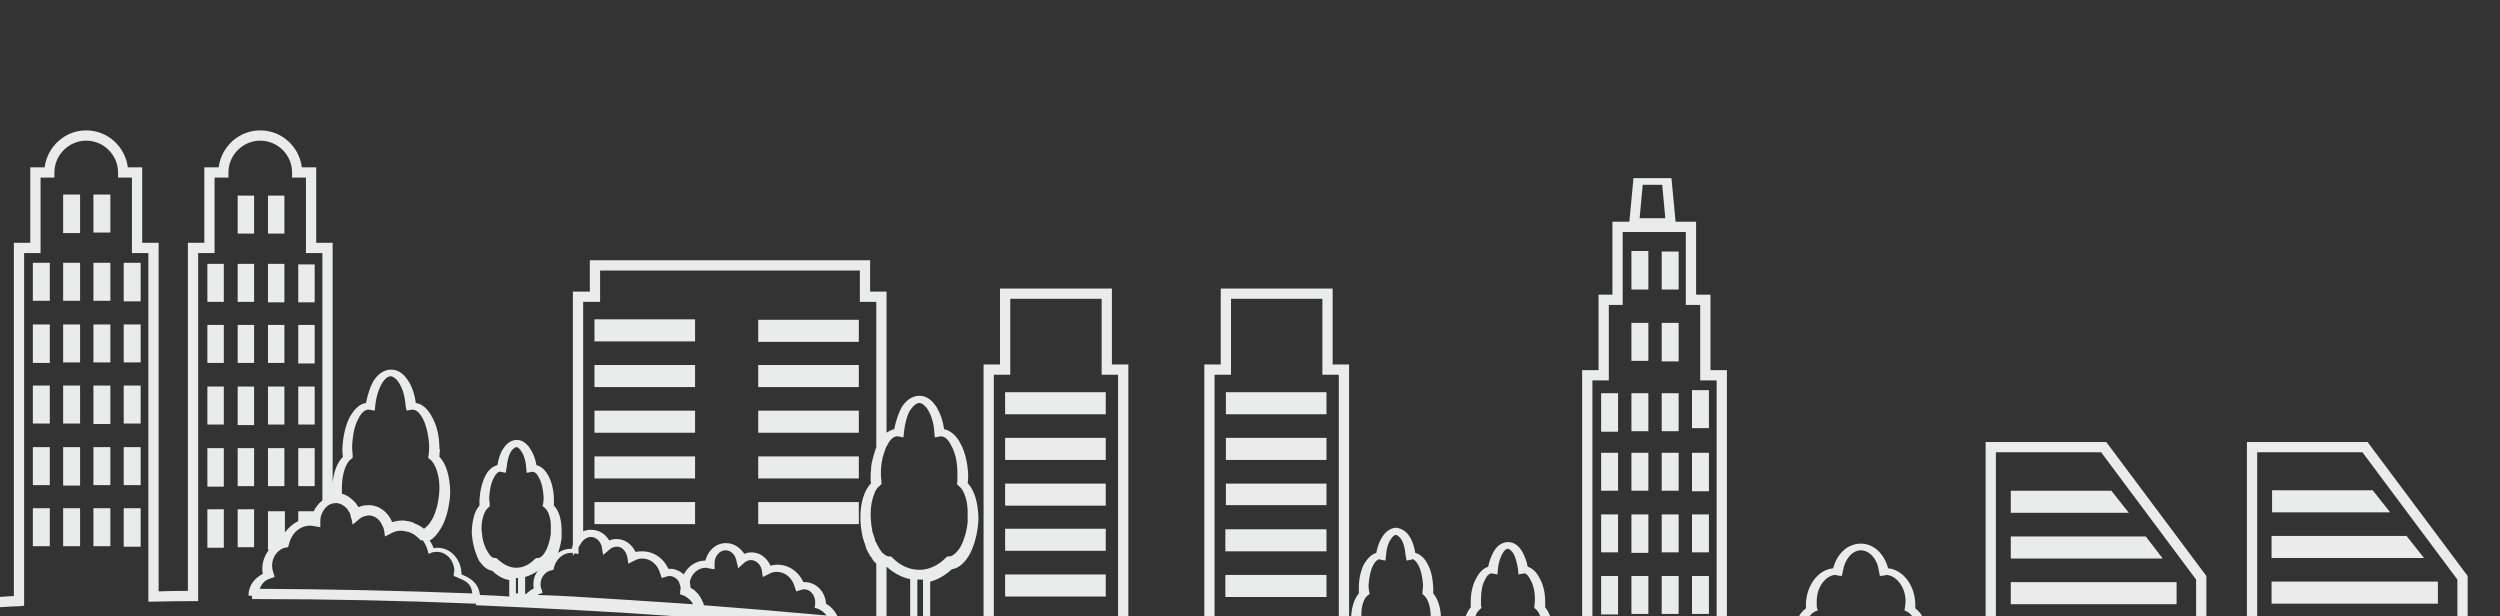 <svg width="487" height="120" viewBox="0 0 487 120" fill="none" xmlns="http://www.w3.org/2000/svg">
<rect x="0" y="0" width="487" height="120" fill="#333333" stroke="none"/>
<g clip-path="url(#clip0_891_8573)">
<path fill-rule="evenodd" clip-rule="evenodd" d="M679.6 138.6L679 138.7L678.7 137.9C678.2 136.6 677.2 135.8 675.9 135.8C675.7 135.8 675.433 135.833 675.1 135.9L674.2 136.2L673.9 135.3C673.1 133 671.2 131.4 669.1 131.4C668.367 131.4 667.667 131.567 667 131.9L665.8 132.5L665.6 131.2C665.3 129.5 664 128.4 662.6 128.4C661.933 128.4 661.333 128.633 660.8 129.1L659.6 130.2L659.2 128.6C658.8 127 657.6 126 656.3 126C654.7 126 653.3 127.5 653.2 129.5V130.7L652 130.5C651.733 130.433 651.5 130.4 651.3 130.4C649.4 130.4 647.7 131.8 647.1 134L647 134.6L646.3 134.7C645 135 643.8 136.4 643.8 138.2C643.8 138.6 643.867 139 644 139.4L644.3 140.4L643.4 140.7C642 141.1 640.9 142.4 640.5 144L640.3 144.6L639.6 144.7C635 145.3 630.433 145.9 625.9 146.5L624.8 146.6L624.1 146.7C621.567 146.967 619 147.267 616.4 147.6C614 147.867 611.6 148.133 609.2 148.4L608.1 148.5V64.4H607.9H582.1H581.3V97.5H570.6V64.4H570.4H544.6H543.8V139.3C543.8 139.3 543.833 139.3 543.9 139.3C544.5 139.567 545.067 139.933 545.6 140.4C545.667 140.467 545.7 140.5 545.7 140.5C545.967 140.7 546.2 140.933 546.4 141.2C546.467 141.267 546.533 141.333 546.6 141.4C546.733 141.6 546.9 141.8 547.1 142C547.1 142.067 547.133 142.133 547.2 142.2C547.333 142.467 547.467 142.733 547.6 143C547.667 143.133 547.733 143.267 547.8 143.4C547.867 143.6 547.933 143.833 548 144.1C548.067 144.167 548.1 144.267 548.1 144.4C548.233 144.667 548.3 144.967 548.3 145.3C548.367 145.433 548.4 145.533 548.4 145.6C548.4 145.933 548.4 146.267 548.4 146.6C548.4 146.667 548.4 146.7 548.4 146.7C548.4 146.7 548.4 146.733 548.4 146.8C550.5 147.8 552.2 149.5 553.1 151.7L553.7 153.1H552.3C536.2 154.1 520.2 154.7 504.2 154.9C501.667 154.9 499.133 154.933 496.6 155C496.467 155 496.333 155 496.2 155C493.533 155 490.833 155 488.1 155C487.167 155 486.233 155 485.3 155H484.1H484C483.133 155 482.3 155 481.5 155C480.9 155 480.333 155 479.8 155H478.7V112.9L460.2 88.1H439.7V154L438.6 153.9C435.333 153.767 432.1 153.633 428.9 153.5C428.833 153.5 428.8 153.5 428.8 153.5L427.8 153.4V112.9L409.3 88.1H388.8V150.8L387.7 150.7H387.6C383.333 150.367 379.067 150 374.8 149.6C374.733 149.6 374.667 149.6 374.6 149.6C373 149.4 371.367 149.233 369.7 149.1L368.4 149C366.2 148.8 364.033 148.567 361.9 148.3H361.8H361.6C357.667 147.9 353.733 147.5 349.8 147.1C349.733 147.1 349.667 147.067 349.6 147C349.267 147 348.933 146.967 348.6 146.9H348.4C348.2 146.9 348 146.867 347.8 146.8C347.733 146.8 347.7 146.8 347.7 146.8C344.167 146.4 340.633 146 337.1 145.6C336.5 145.533 335.9 145.467 335.3 145.4L334.4 145.3C329.6 144.7 324.8 144.1 320 143.5C319.933 143.5 319.867 143.5 319.8 143.5L319.7 142.6L319.3 142.7C319.1 142.1 318.967 141.467 318.9 140.8C318.9 140.733 318.9 140.667 318.9 140.6C318.9 139.933 319 139.267 319.2 138.6C319.2 138.6 319.2 138.567 319.2 138.5C319.267 138.367 319.333 138.233 319.4 138.1C320 136.4 321.4 135 323.1 134.4C323.4 133.5 323.9 132.6 324.5 131.8H323.8V124.4H327.1V129.7C327.9 129.367 328.767 129.167 329.7 129.1V124.4H333V124.7C333.4 124.433 333.833 124.233 334.3 124.1C334.367 124.1 334.4 124.1 334.4 124.1V74.1H331.2V59.4H328.4V45.2H326.6H317.3H316.1V59.4H313.4V74.1H310.2V142.2L309 142.1C304.267 141.433 299.467 140.767 294.6 140.1L294 140L292.8 139.8C291.2 139.6 289.567 139.367 287.9 139.1C286.1 138.833 284.3 138.567 282.5 138.3C279.3 137.833 276.067 137.333 272.8 136.8L272.1 136.7L271 136.6C270.867 136.533 270.7 136.5 270.5 136.5C267.567 136.033 264.633 135.567 261.7 135.1L260.8 135V73H257.6V58.2H239.8V73H236.6V131.5L235.5 131.3C233.167 130.967 230.867 130.633 228.6 130.3C226.667 130.1 224.7 129.867 222.7 129.6C221.367 129.4 220.033 129.2 218.7 129L217.8 128.9V73H214.6V58.2H196.8V73H193.6V125.9L192.5 125.8C192.3 125.8 192.1 125.767 191.9 125.7C185.1 124.967 178.333 124.233 171.6 123.5H170.7V109.8C170.3 109.467 169.967 109.033 169.7 108.5C169.633 108.5 169.6 108.467 169.6 108.4C169.533 108.333 169.5 108.3 169.5 108.3C169.433 108.233 169.4 108.167 169.4 108.1C169.2 107.767 169.033 107.467 168.9 107.2C168.9 107.133 168.867 107.067 168.8 107C168.667 106.6 168.533 106.167 168.4 105.7C168.333 105.633 168.3 105.533 168.3 105.4C168.167 105.067 168.067 104.733 168 104.4C168 104.267 167.967 104.1 167.9 103.9C167.833 103.5 167.767 103.067 167.7 102.6C167.7 102.6 167.7 102.567 167.7 102.5C167.633 101.9 167.6 101.333 167.6 100.8C167.6 98 168.3 95.6 169.7 94.1C169.633 93.967 169.6 93.833 169.6 93.7C169.6 93.433 169.6 93.133 169.6 92.8C169.6 92.8 169.6 92.767 169.6 92.7C169.6 92.633 169.6 92.567 169.6 92.5C169.6 92.433 169.6 92.367 169.6 92.3C169.667 91.833 169.7 91.367 169.7 90.9C169.767 90.7 169.8 90.467 169.8 90.2C169.867 89.933 169.933 89.667 170 89.4C170.067 89.2 170.133 88.967 170.2 88.7C170.267 88.5 170.333 88.267 170.4 88C170.467 87.8 170.533 87.6 170.6 87.4C170.667 87.267 170.7 87.167 170.7 87.1V58.8H167.5V52.7H116.9V58.8H113.6V103.5C114.067 103.3 114.567 103.2 115.1 103.2C116.7 103.2 117.9 104 118.7 105.3C119.1 105.1 119.567 105 120.1 105C121.8 105 123.1 106.1 123.8 107.5C124.2 107.433 124.633 107.4 125.1 107.4C127.4 107.4 129.3 108.8 130.2 110.8C130.267 110.8 130.367 110.8 130.5 110.8C131.5 110.8 132.4 111.2 133.2 111.9C134 110.3 135.6 109.2 137.4 109.2C137.9 107.3 139.4 105.8 141.4 105.8C143 105.8 144.2 106.7 145 107.9C145.4 107.7 145.867 107.6 146.4 107.6C148.1 107.6 149.4 108.7 150.1 110.2C150.5 110.067 150.933 110 151.4 110C153.7 110 155.6 111.4 156.5 113.4C156.567 113.4 156.667 113.4 156.8 113.4C159 113.4 160.8 115.3 160.9 117.6C162.3 118.4 163.3 119.8 163.6 121.5L163.9 122.8L162.5 122.7C151.9 121.633 141.367 120.733 130.9 120C124.433 119.533 117.967 119.133 111.5 118.8C105.233 118.467 98.967 118.167 92.7 117.9L92.8 116.9L92.7 117.6C78.3 117 63.967 116.7 49.7 116.7C49.5 116.7 49.3 116.7 49.1 116.7V116.1L48.4 116C48.4 114.2 49.5 112.7 51 111.9C51.067 111.833 51.133 111.8 51.2 111.8C51.133 111.467 51.1 111.133 51.1 110.8C51.1 109.4 51.6 108.1 52.4 107.1H52.2V99.6H55.5V103.7C56.2 102.8 57.1 102 58.1 101.5V99.6H61.1C61.5 98.8 62.1 98 62.8 97.5V49.3H59.6V34.6H56.9V33.6C56.9 30.2 54.1 27.4 50.7 27.4C47.3 27.4 44.5 30.2 44.5 33.6V34.6H41.8V49.3H38.6V117.1H37.6C35.067 117.1 32.5 117.133 29.9 117.2H28.9V49.3H25.7V34.6H23V33.6C23 30.2 20.2 27.4 16.8 27.4C13.4 27.4 10.6 30.2 10.6 33.6V34.6H7.9V49.3H4.7V118L3.7 118.1C3.567 118.1 3.4 118.1 3.2 118.1C2 118.167 0.833 118.233 -0.3 118.3C-2.7 118.367 -5.1 118.5 -7.5 118.7H-7.9L-8.2 118.4C-8.867 117.8 -9.6 117.333 -10.4 117L-11.2 116.8L-11.1 116C-11.033 115.733 -11 115.533 -11 115.4C-11 114.733 -11.1 114.133 -11.3 113.6V113.5C-11.3 113.5 -11.3 113.467 -11.3 113.4C-11.5 112.8 -11.733 112.3 -12 111.9C-12.067 111.833 -12.1 111.767 -12.1 111.7C-12.233 111.5 -12.4 111.333 -12.6 111.2C-12.6 111.133 -12.633 111.067 -12.7 111C-12.833 110.867 -12.967 110.767 -13.1 110.7C-13.167 110.633 -13.233 110.567 -13.3 110.5C-13.433 110.367 -13.6 110.233 -13.8 110.1C-13.867 110.1 -13.967 110.067 -14.1 110C-14.167 109.933 -14.267 109.867 -14.4 109.8C-14.533 109.8 -14.633 109.767 -14.7 109.7C-14.9 109.633 -15.1 109.6 -15.3 109.6C-15.367 109.533 -15.433 109.5 -15.5 109.5C-15.7 109.5 -15.933 109.5 -16.2 109.5C-16.533 109.5 -16.867 109.533 -17.2 109.6C-17.333 109.667 -17.467 109.7 -17.6 109.7L-18.6 110L-18.7 109.5L-18.9 109.1C-18.967 108.833 -19.033 108.567 -19.1 108.3C-19.167 108.233 -19.2 108.167 -19.2 108.1C-19.267 107.967 -19.333 107.833 -19.4 107.7C-19.467 107.567 -19.533 107.433 -19.6 107.3C-19.667 107.233 -19.733 107.133 -19.8 107C-19.867 106.867 -19.933 106.767 -20 106.7C-20.067 106.567 -20.133 106.467 -20.2 106.4C-20.267 106.267 -20.333 106.167 -20.4 106.1C-20.467 105.967 -20.533 105.867 -20.6 105.8C-20.667 105.667 -20.733 105.567 -20.8 105.5C-20.933 105.433 -21.033 105.333 -21.1 105.2C-21.167 105.133 -21.233 105.067 -21.3 105C-21.433 104.933 -21.533 104.833 -21.6 104.7C-21.667 104.633 -21.767 104.567 -21.9 104.5C-21.967 104.433 -22.067 104.367 -22.2 104.3C-23.5 103.3 -25 102.7 -26.7 102.7C-27.9 102.7 -29 103.1 -30.1 103.6L-31.3 104.2L-31.5 102.9C-32 100.1 -34.2 98.1 -36.6 98.2C-37.8 98.2 -38.8 98.6 -39.7 99.4L-41 100.5L-41.4 98.9C-42 96.3 -44 94.5 -46.3 94.5C-49.1 94.4 -51.5 97 -51.5 100.3V101.6L-52.7 101.3C-53.167 101.233 -53.6 101.2 -54 101.2C-57.2 101.2 -60 103.6 -60.9 107.1L-61 107.7L-61.6 107.8C-63.9 108.3 -65.8 110.5 -65.9 113.4L-66.2 113.5C-66.267 113.567 -66.3 113.667 -66.3 113.8L-71.3 123.1C-71.367 123.233 -71.467 123.333 -71.6 123.4C-71.6 123.467 -71.6 123.567 -71.6 123.7L-71.7 124.2L-72.2 124.3C-74.4 124.567 -76.567 124.833 -78.7 125.1C-80.233 125.3 -81.767 125.5 -83.3 125.7C-86.3 126.1 -89.333 126.533 -92.4 127C-93.733 127.2 -95.067 127.4 -96.4 127.6C-99.067 128 -101.767 128.4 -104.5 128.8L-105.4 129L-105.3 128C-104.967 126.467 -104.633 124.967 -104.3 123.5H-110.8L-106.5 128C-106.2 128.3 -106.2 128.8 -106.5 129C-106.633 129.133 -106.8 129.2 -107 129.2C-107.2 129.2 -107.367 129.133 -107.5 129L-112.2 124C-113.867 126.4 -115.7 128.733 -117.7 131L-117.9 131.3L-118.3 131.4C-120.9 131.8 -123.8 132.3 -126.8 132.7L-128 132.9V123.4C-128.067 123.4 -128.133 123.4 -128.2 123.4C-128.267 123.4 -128.3 123.4 -128.3 123.4C-128.367 123.4 -128.4 123.4 -128.4 123.4V133L-129.3 133.1C-136.6 134.3 -144.3 135.5 -150 136.5V134.5C-144.4 133.5 -137.4 132.4 -130.4 131.3V123.4C-133.2 123.1 -135.8 122.2 -138 120.8C-141.8 120.5 -144.9 116.9 -145.6 112.5C-145.733 111.833 -145.8 111.233 -145.8 110.7C-145.8 107.8 -144.6 105.2 -142.6 103.8C-142.667 103.467 -142.7 103.1 -142.7 102.7C-142.7 102.567 -142.7 102.467 -142.7 102.4C-142.5 97.7 -139.5 93.7 -135.5 93.4C-134.7 89.8 -132 87 -128.6 87C-125.2 87 -122.6 89.8 -121.7 93.4C-117.7 93.7 -114.7 97.7 -114.6 102.4C-114.6 102.467 -114.6 102.567 -114.6 102.7C-114.6 103.1 -114.6 103.467 -114.6 103.8C-112.6 105.2 -111.5 107.8 -111.5 110.7C-111.5 111.233 -111.533 111.8 -111.6 112.4C-112.3 116.9 -115.5 120.5 -119.3 120.8C-121.3 122.1 -123.6 122.9 -126 123.3V130.6C-123.5 130.2 -121.2 129.8 -118.9 129.5C-96.6 103.7 -96.6 68.4 -95.6 34.9V33.9H-93.2C-92.8 31.1 -90.6 28.9 -87.8 28.5V11H-85.8V28.5C-83 28.9 -80.9 31.1 -80.4 33.9H-78.5L-78.4 34.9C-77.7 60.7 -77.5 87.6 -67.3 110.3C-66.4 108.2 -64.7 106.6 -62.6 106C-61.4 102.1 -58.1 99.2 -54 99.2C-53.8 99.2 -53.6 99.2 -53.4 99.2C-52.9 95.4 -50 92.5 -46.3 92.5C-43.4 92.5 -41 94.4 -39.8 97C-38.9 96.5 -37.8 96.2 -36.6 96.2C-33.5 96.2 -30.9 98.3 -29.9 101.3C-28.9 100.967 -27.833 100.767 -26.7 100.7C-25.4 100.7 -24.1 101 -23 101.5C-23 101.5 -23 101.467 -23 101.4C-22.9 98.6 -22.3 96.2 -20.9 94.7C-20.9 94.3 -20.9 93.9 -20.9 93.5C-20.9 93.367 -20.9 93.233 -20.9 93.1C-20.9 90.8 -20.4 88.7 -19.5 87C-18.8 85.6 -17.7 84.5 -16.3 84.2C-16.1 82.6 -15.6 81.2 -14.9 80.1C-14.1 78.8 -13 77.7 -11.5 77.7C-10 77.7 -8.8 78.8 -8 80.1C-7.4 81.2 -6.9 82.6 -6.6 84.2C-5.2 84.5 -4.2 85.6 -3.4 87C-2.6 88.7 -2.1 90.8 -2 93.1C-2 93.233 -2 93.367 -2 93.5C-2 93.9 -2 94.3 -2 94.7C-0.7 96.2 0 98.6 0 101.4C0 102 -0.033 102.6 -0.1 103.2C-0.3 105.4 -1 107.4 -1.9 108.9C-2.7 110.3 -3.8 111.3 -5.2 111.6C-6.3 112.7 -7.7 113.4 -9.2 113.9C-9.067 114.367 -9 114.867 -9 115.4C-9 115.4 -9 115.433 -9 115.5C-8.333 115.767 -7.733 116.133 -7.2 116.6C-4.933 116.467 -2.667 116.367 -0.4 116.3C0.6 116.233 1.633 116.167 2.7 116.1V47.3H5.9V32.6H8.7C9.2 28.6 12.6 25.4 16.8 25.4C21 25.4 24.4 28.6 24.9 32.6H27.7V47.3H30.9V115.2C32.767 115.133 34.667 115.1 36.6 115.1V47.3H39.8V32.6H42.6C43.1 28.6 46.5 25.4 50.7 25.4C54.9 25.4 58.3 28.6 58.8 32.6H61.6V47.3H64.8V94C65 91.9 65.7 90.1 66.8 89C66.733 88.6 66.7 88.167 66.7 87.7C66.7 87.633 66.7 87.533 66.7 87.4C66.8 85 67.3 82.9 68.1 81.3C68.9 79.9 69.9 78.7 71.3 78.5C71.6 76.9 72.1 75.4 72.7 74.3C73.5 73 74.7 72 76.2 72C77.7 72 78.8 73 79.6 74.3C80.3 75.4 80.8 76.9 81 78.5C82.4 78.7 83.5 79.9 84.2 81.3C85.1 82.9 85.6 85 85.6 87.4C85.667 87.467 85.7 87.567 85.7 87.7C85.633 88.167 85.6 88.6 85.6 89C87 90.4 87.6 92.9 87.7 95.7C87.7 96.233 87.667 96.8 87.6 97.4C87.3 99.5 86.8 101.4 85.9 102.9C85.3 103.9 84.6 104.8 83.7 105.3C84.033 105.767 84.3 106.267 84.5 106.8C84.767 106.733 85 106.7 85.2 106.7C87.9 106.7 89.9 109.1 89.9 111.9C91.7 112.6 93.2 113.6 93.5 115.9C95.433 115.967 97.333 116.067 99.2 116.2V113C98 112.8 96.8 112.1 95.9 111.2C94.8 111 94 110.2 93.3 109.2C92.7 108 92.2 106.5 92 104.8C91.933 104.333 91.9 103.9 91.9 103.5C92 101.4 92.4 99.6 93.4 98.5C93.4 98.233 93.4 97.933 93.4 97.6C93.4 97.533 93.4 97.467 93.4 97.4C93.5 95.6 93.9 94 94.5 92.8C95 91.7 95.8 90.9 96.9 90.6C97.1 89.4 97.4 88.4 97.9 87.6C98.5 86.6 99.4 85.7 100.7 85.7C101.9 85.7 102.8 86.6 103.4 87.6C103.9 88.4 104.3 89.4 104.5 90.6C105.6 90.9 106.3 91.7 106.9 92.8C107.5 94 107.9 95.6 107.9 97.4C107.9 97.467 107.9 97.533 107.9 97.6C107.9 97.933 107.9 98.233 107.9 98.5C109 99.6 109.4 101.4 109.4 103.5C109.4 103.9 109.4 104.333 109.4 104.8C109.267 105.867 109.033 106.833 108.7 107.7C109.4 107.2 110.3 106.9 111.2 106.9C111.267 106.9 111.333 106.9 111.4 106.9C111.467 106.567 111.533 106.267 111.6 106V56.8H114.9V50.7H169.5V56.8H172.7V84.3C173.167 83.967 173.667 83.733 174.2 83.6C174.5 82 175 80.6 175.6 79.4C176.4 78.1 177.6 77.1 179.1 77.1C180.6 77.1 181.7 78.1 182.5 79.4C183.2 80.6 183.7 82 183.9 83.6C185.3 83.9 186.4 85 187.1 86.4C188 88 188.5 90.2 188.6 92.5C188.6 92.633 188.6 92.733 188.6 92.8C188.6 93.267 188.567 93.7 188.5 94.1C189.9 95.6 190.5 98 190.6 100.8C190.6 101.333 190.567 101.9 190.5 102.5C190.2 104.8 189.6 106.8 188.7 108.3C187.9 109.6 186.8 110.7 185.4 110.9C184.1 112.1 182.7 112.9 181.2 113.3V122.5C184.667 122.9 188.133 123.3 191.6 123.7V71H194.8V56.2H216.6V71H219.8V127.2C220.867 127.333 221.933 127.467 223 127.6C224.933 127.867 226.9 128.133 228.9 128.4C230.767 128.667 232.667 128.933 234.6 129.2V71H237.8V56.2H259.6V71H262.8V133.3C265.267 133.633 267.7 134 270.1 134.4V130.1C269 129.8 268 129.2 267.1 128.4C266 128.1 265.2 127.3 264.6 126.3C263.9 125.1 263.4 123.6 263.3 121.9H263.2C263.2 121.5 263.2 121.067 263.2 120.6C263.2 118.6 263.7 116.8 264.7 115.6C264.7 115.333 264.7 115.033 264.7 114.7C264.7 114.633 264.7 114.567 264.7 114.5C264.7 112.7 265.1 111.1 265.7 109.9C266.3 108.9 267.1 108 268.1 107.7C268.3 106.567 268.667 105.567 269.2 104.7C269.8 103.7 270.7 102.9 271.9 102.8C273.2 102.9 274.1 103.7 274.7 104.7C275.2 105.5 275.5 106.6 275.7 107.7C276.8 108 277.6 108.9 278.1 109.9C278.8 111.1 279.1 112.7 279.2 114.5C279.2 114.567 279.2 114.667 279.2 114.8C279.2 115.067 279.2 115.333 279.2 115.6C280.2 116.8 280.7 118.6 280.7 120.6C280.7 121.067 280.667 121.5 280.6 121.9C280.4 123.6 280 125.1 279.3 126.3C278.6 127.3 277.8 128.1 276.7 128.4C275.9 129.1 275 129.7 274 130V135C276.933 135.467 279.867 135.9 282.8 136.3C284.6 136.567 286.4 136.833 288.2 137.1C289.467 137.3 290.733 137.5 292 137.7V132.8C290.9 132.5 289.8 131.9 288.9 131.1C287.8 130.9 287 130 286.4 129C285.7 127.9 285.2 126.4 285.1 124.7C285.033 124.233 285 123.8 285 123.4C285 121.3 285.5 119.5 286.5 118.3C286.5 118.033 286.5 117.767 286.5 117.5C286.5 117.367 286.5 117.267 286.5 117.2C286.5 115.4 286.9 113.8 287.6 112.6C288.1 111.6 288.9 110.7 289.9 110.4C290.1 109.3 290.5 108.3 291 107.4C291.6 106.4 292.5 105.6 293.8 105.6C295 105.6 295.9 106.4 296.5 107.4C297 108.3 297.4 109.3 297.6 110.4C298.6 110.7 299.4 111.6 299.9 112.6C300.6 113.8 301 115.4 301 117.2V117.5C301 117.767 301 118.033 301 118.3C302 119.5 302.5 121.3 302.5 123.4C302.5 123.8 302.467 124.233 302.4 124.7C302.3 126.4 301.8 127.9 301.1 129C300.5 130 299.6 130.9 298.5 131.1C297.7 131.8 296.8 132.4 295.8 132.7V138.2C299.933 138.8 304.067 139.367 308.2 139.9V72.1H311.4V57.4H314.1V43.2H317.4L318.2 34.7H325.6L326.4 43.2H330.4V57.4H333.2V72.1H336.4V123.9C338.5 124 340.2 125.4 341.1 127.3C341.8 126.9 342.7 126.7 343.5 126.7C346 126.7 348 128.4 348.9 130.7C349.633 130.433 350.4 130.3 351.2 130.3C351.8 130.3 352.367 130.367 352.9 130.5C351.2 129.3 350 127.4 349.6 125.1C349.533 124.633 349.5 124.167 349.5 123.7C349.5 121.6 350.3 119.6 351.8 118.5C351.8 118.3 351.8 118.067 351.8 117.8C351.8 117.733 351.8 117.667 351.8 117.6C351.9 114.1 354.1 111 357.1 110.7C357.8 108 359.8 105.9 362.5 105.9C365.1 105.9 367.1 108 367.8 110.7C370.8 111 373 114.1 373.1 117.6C373.1 117.667 373.1 117.733 373.1 117.8C373.1 118.067 373.1 118.3 373.1 118.5C374.6 119.6 375.4 121.6 375.4 123.7C375.4 124.167 375.367 124.633 375.3 125.1C374.7 128.4 372.4 131.2 369.5 131.5C367.9 132.4 366.2 133 364.4 133.3V138.6C364.9 139.5 365.2 140.6 365.2 141.8C367.2 142.8 368.7 144.7 369.3 147C371.167 147.2 373 147.4 374.8 147.6C374.867 147.6 374.933 147.6 375 147.6C378.933 147.933 382.867 148.267 386.8 148.6V86.1H410.3L429.8 112.2V151.5C432.467 151.633 435.1 151.767 437.7 151.9V86.1H461.2L480.7 112.2V153C480.967 153 481.233 153 481.5 153C482.5 153 483.5 153 484.5 153C485.4 150.2 487.2 147.9 489.7 146.7C489.567 146.167 489.5 145.567 489.5 144.9C489.5 141.3 491.7 138.3 494.8 137.3C496.1 133.4 499.4 130.5 503.5 130.5C503.7 130.5 503.867 130.5 504 130.5C504.6 126.7 507.5 123.8 511.1 123.8C514.1 123.8 516.5 125.7 517.6 128.3C518.6 127.8 519.7 127.5 520.9 127.5C524 127.5 526.6 129.6 527.6 132.6C528.6 132.267 529.667 132.067 530.8 132C535 132 538.6 134.9 540.2 138.9C540.533 138.833 540.9 138.8 541.3 138.8C541.5 138.8 541.667 138.8 541.8 138.8V62.4H545.2L547.3 55.8H567.6L569.7 62.4H572.6V95.5H579.3V62.4H582.8L584.9 55.8H605.2L607.3 62.4H610.1V146.3C612.167 146.033 614.2 145.8 616.2 145.6C618.467 145.333 620.733 145.067 623 144.8V140.1C621.9 139.8 620.8 139.2 619.9 138.4C618.8 138.2 618 137.3 617.4 136.3C616.7 135.2 616.2 133.7 616.1 132C616.033 131.533 616 131.1 616 130.7C616 128.6 616.5 126.8 617.5 125.6C617.5 125.333 617.5 125.067 617.5 124.8C617.5 124.667 617.5 124.567 617.5 124.5C617.5 122.8 617.9 121.2 618.6 119.9C619.1 118.9 619.9 118 620.9 117.7C621.1 116.6 621.5 115.6 622 114.7C622.6 113.7 623.5 112.9 624.8 112.9C626 112.9 626.9 113.7 627.5 114.7C628 115.6 628.4 116.6 628.6 117.7C629.6 118 630.4 118.9 630.9 119.9C631.6 121.2 632 122.8 632 124.6V124.8C632 125.067 632 125.333 632 125.6C633 126.8 633.5 128.6 633.5 130.7C633.5 131.1 633.467 131.533 633.4 132C633.3 133.7 632.8 135.2 632.1 136.3C631.5 137.3 630.6 138.2 629.5 138.4C628.7 139.1 627.8 139.7 626.8 140V144.3C630.733 143.833 634.7 143.333 638.7 142.8C639.3 141.2 640.5 139.9 641.9 139.1C641.833 138.833 641.8 138.533 641.8 138.2C641.8 135.8 643.2 133.6 645.3 132.9C646.2 130.3 648.5 128.4 651.3 128.4C651.8 125.9 653.8 124 656.3 124C658.2 124 659.8 125.2 660.7 126.9C661.3 126.567 661.933 126.4 662.6 126.4C664.7 126.4 666.5 127.8 667.2 129.7C667.8 129.5 668.433 129.4 669.1 129.4C671.9 129.4 674.3 131.3 675.5 133.8C675.633 133.8 675.767 133.8 675.9 133.8C676.167 133.8 676.433 133.833 676.7 133.9V131.7C675.5 131.4 674.3 130.8 673.4 129.9C672.3 129.7 671.4 128.9 670.8 127.9C670.1 126.7 669.7 125.2 669.5 123.5C669.433 123.033 669.4 122.6 669.4 122.2C669.4 120.1 669.9 118.3 670.9 117.2C670.9 116.933 670.9 116.633 670.9 116.3C670.9 116.233 670.9 116.167 670.9 116.1C670.9 114.3 671.3 112.7 672 111.5C672.5 110.4 673.3 109.5 674.4 109.3C674.6 108.1 674.9 107.1 675.4 106.3C676 105.3 676.9 104.4 678.2 104.4C679.4 104.4 680.3 105.3 680.9 106.3C681.4 107.1 681.8 108.1 682 109.3C683 109.5 683.8 110.4 684.3 111.5C685 112.7 685.4 114.3 685.4 116.1C685.4 116.167 685.4 116.233 685.4 116.3C685.4 116.567 685.4 116.867 685.4 117.2C686.4 118.3 686.9 120.1 686.9 122.2C686.9 122.6 686.867 123.033 686.8 123.5C686.7 125.2 686.2 126.7 685.5 127.9C684.9 128.9 684.1 129.7 683 129.9C682 130.8 681 131.4 679.9 131.7V135.9C680.033 136.1 680.167 136.3 680.3 136.5C684.1 135.8 688.1 135.2 691.9 134.5V136.5C687.8 137.2 683.9 137.9 679.9 138.6H679.6ZM323.7 76.6H327V84H323.7V76.6ZM317.8 76.6H321.1V84H317.8V76.6ZM311.9 76.6H315.2V84.1H311.9V76.6ZM568 77.8H564.8V72.6H568V77.8ZM562.1 77.8H558.9V72.7H562.1V77.8ZM553 72.6H556.2V77.8H553V72.6ZM550.3 77.7H547.1V72.6H550.3V77.7ZM564.8 84.2H568V89.4H564.8V84.2ZM558.9 84.2H562.1V89.3H558.9V84.2ZM553 84.2H556.2V89.4H553V84.2ZM550.3 89.4H547.1V84.2H550.3V89.4ZM564.8 95.9H568V101.1H564.8V95.9ZM558.9 95.9H562.1V101.1H558.9V95.9ZM553 95.9H556.2V101H553V95.9ZM550.3 101.1H547.1V95.9H550.3V101.1ZM564.8 107.7H568V112.8H564.8V107.7ZM558.9 107.7H562.1V112.9H558.9V107.7ZM553 107.7H556.2V112.9H553V107.7ZM550.3 112.8H547.1V107.7H550.3V112.8ZM564.8 119.3H568V124.5H564.8V119.3ZM558.9 119.3H562.1V124.4H558.9V119.3ZM553 119.3H556.2V124.5H553V119.3ZM550.3 124.5H547.1V119.3H550.3V124.5ZM602.9 147.1L605.7 148.6L602.5 148.9C588.767 150.367 575.067 151.533 561.4 152.4L560 152.5L560.4 151.1C560.9 149.3 562.1 147.8 563.7 147C563.633 146.667 563.6 146.333 563.6 146C563.6 143.6 565.1 141.5 567.2 140.8C567.8 138.9 569.1 137.4 570.9 136.7V121.4H580.9V132.8C581.6 133.3 582.1 134 582.5 134.7C583.033 134.433 583.633 134.3 584.3 134.3V131H587.6V135.5C588.2 136 588.7 136.7 589.1 137.5C589.633 137.367 590.233 137.3 590.9 137.3C593.8 137.3 596.2 139.1 597.3 141.7C597.433 141.633 597.6 141.6 597.8 141.6C600.6 141.7 602.7 144.1 602.8 147C602.867 147 602.9 147.033 602.9 147.1ZM558.9 131H562.1V136.2H558.9V131ZM553 131H556.2V136.2H553V131ZM543.4 141.1C543.333 141.1 543.267 141.067 543.2 141C543 140.867 542.767 140.767 542.5 140.7C542.1 140.567 541.667 140.5 541.2 140.5C540.733 140.5 540.267 140.6 539.8 140.8L538.8 141.1L538.5 140.1C537.4 136.4 534.3 133.8 530.7 133.8C529.5 133.8 528.4 134.1 527.3 134.7L526.1 135.3L525.9 133.9C525.4 131.2 523.2 129.2 520.8 129.2C519.6 129.2 518.6 129.7 517.7 130.5L516.4 131.6L516 129.9C515.4 127.3 513.4 125.5 511.1 125.5C508.3 125.5 505.9 128.1 505.9 131.4V132.6L504.7 132.4C504.233 132.267 503.8 132.2 503.4 132.2C500.2 132.2 497.4 134.7 496.5 138.2L496.4 138.8L495.8 138.9C493.4 139.4 491.5 141.7 491.5 144.7C491.5 145.433 491.6 146.133 491.8 146.8L492.1 147.7L491.2 148C489.1 148.7 487.4 150.5 486.5 152.8H488C501.8 152.8 515.6 152.5 529.3 152C536.367 151.733 543.433 151.4 550.5 151C550.433 150.867 550.333 150.767 550.2 150.7C549.4 149.5 548.2 148.6 547 148.1L546.5 147.9L546.2 147.8L546.3 147.1C546.367 146.833 546.4 146.633 546.4 146.5C546.4 146.167 546.367 145.867 546.3 145.6C546.3 145.467 546.3 145.367 546.3 145.3C546.233 145.033 546.167 144.767 546.1 144.5C546.1 144.433 546.067 144.367 546 144.3C545.933 144.1 545.833 143.867 545.7 143.6C545.7 143.6 545.7 143.567 545.7 143.5C545.567 143.3 545.433 143.1 545.3 142.9C545.3 142.833 545.267 142.767 545.2 142.7C545.067 142.5 544.9 142.3 544.7 142.1C544.7 142.1 544.667 142.067 544.6 142C544.4 141.8 544.2 141.633 544 141.5C544 141.5 543.967 141.467 543.9 141.4C543.7 141.267 543.533 141.167 543.4 141.1ZM605.3 77.6H602V72.5H605.3V77.6ZM599.4 77.6H596.1V72.4H599.4V77.6ZM593.5 77.6H590.2V72.4H593.5V77.6ZM587.6 77.6H584.3V72.5H587.6V77.6ZM602 84.1H605.3V89.3H602V84.1ZM596.1 84.1H599.4V89.2H596.1V84.1ZM590.2 84.1H593.5V89.3H590.2V84.1ZM584.3 84.1H587.6V89.3H584.3V84.1ZM602 95.8H605.3V100.9H602V95.8ZM596.1 95.8H599.4V101H596.1V95.8ZM590.2 95.8H593.5V101H590.2V95.8ZM584.3 95.8H587.6V100.9H584.3V95.8ZM602 107.5H605.3V112.7H602V107.5ZM596.1 107.5H599.4V112.7H596.1V107.5ZM590.2 107.5H593.5V112.6H590.2V107.5ZM584.3 107.5H587.6V112.7H584.3V107.5ZM602 119.2H605.3V124.4H602V119.2ZM596.1 119.2H599.4V124.3H596.1V119.2ZM590.2 119.2H593.5V124.4H590.2V119.2ZM584.3 119.2H587.6V124.4H584.3V119.2ZM602 130.9H605.3V136H602V130.9ZM596.1 130.9H599.4V136.1H596.1V130.9ZM590.2 130.9H593.5V136.1H590.2V130.9ZM323.7 62.9H327V70.4H323.7V62.9ZM317.8 62.9H321.1V70.3H317.8V62.9ZM327 56.4H323.7V49H327V56.4ZM321.1 56.4H317.8V48.9H321.1V56.4ZM329.6 88.2H332.9V95.7H329.6V88.2ZM323.7 88.2H327V95.6H323.7V88.2ZM317.8 88.2H321.1V95.6H317.8V88.2ZM311.9 88.2H315.2V95.6H311.9V88.2ZM329.6 100.2H332.9V107.6H329.6V100.2ZM323.7 100.2H327V107.6H323.7V100.2ZM317.8 100.2H321.1V107.7H317.8V100.2ZM311.9 100.2H315.2V107.6H311.9V100.2ZM329.6 112.2H332.9V119.6H329.6V112.2ZM323.7 112.2H327V119.6H323.7V112.2ZM317.8 112.2H321.1V119.6H317.8V112.2ZM311.9 112.2H315.2V119.7H311.9V112.2ZM317.8 124.1H321.1V131.5H317.8V124.1ZM311.9 124.1H315.2V131.6H311.9V124.1ZM61.3 58.9H58.1V51.5H61.3V58.9ZM52.2 51.4H55.4V58.9H52.2V51.4ZM46.3 51.4H49.5V58.8H46.3V51.4ZM40.4 51.4H43.6V58.8H40.4V51.4ZM55.4 45.5H52.2V38.1H55.4V45.5ZM49.5 45.5H46.3V38.1H49.5V45.5ZM58.1 63.3H61.3V70.8H58.1V63.3ZM52.2 63.3H55.4V70.7H52.2V63.3ZM46.3 63.3H49.5V70.7H46.3V63.3ZM40.4 63.3H43.6V70.7H40.4V63.3ZM58.1 75.3H61.3V82.7H58.1V75.3ZM52.2 75.3H55.4V82.7H52.2V75.3ZM46.3 75.3H49.5V82.8H46.3V75.3ZM40.4 75.3H43.6V82.7H40.4V75.3ZM58.1 87.3H61.3V94.7H58.1V87.3ZM52.2 87.3H55.4V94.7H52.2V87.3ZM46.3 87.3H49.5V94.7H46.3V87.3ZM40.4 87.3H43.6V94.8H40.4V87.3ZM46.3 99.2H49.5V106.6H46.3V99.2ZM40.4 99.2H43.6V106.7H40.4V99.2ZM238.8 76.4H258.4V80.7H238.8V76.4ZM238.8 85.3H258.4V89.6H238.8V85.3ZM238.8 94.2H258.4V98.4H238.8V94.2ZM411.3 95.6L414.7 99.9H391.7V95.6H411.3ZM391.7 104.5H418L421.3 108.8H391.7V104.5ZM391.7 113.4H424V117.7H391.7V113.4ZM391.7 122.4H423.9V126.7H391.7V122.4ZM391.7 131.3H423.5V135.6H391.7V131.3ZM238.7 103.1H258.4V107.4H238.7V103.1ZM238.7 112H258.4V116.3H238.7V112ZM195.8 76.4H215.4V80.7H195.8V76.4ZM195.8 85.3H215.4V89.6H195.8V85.3ZM195.8 94.2H215.4V98.5H195.8V94.2ZM195.8 103H215.4V107.3H195.8V103ZM195.8 111.9H215.4V116.2H195.8V111.9ZM135.4 66.5H115.8V62.2H135.4V66.5ZM135.4 75.4H115.8V71.1H135.4V75.4ZM135.4 84.3H115.8V80H135.4V84.3ZM135.4 93.2H115.8V88.9H135.4V93.2ZM115.8 97.8H135.4V102.1H115.8V97.8ZM147.7 62.3H167.3V66.6H147.7V62.3ZM147.7 71.1H167.3V75.4H147.7V71.1ZM147.7 80H167.3V84.3H147.7V80ZM147.7 88.9H167.3V93.2H147.7V88.9ZM147.7 97.8H167.3V102.1H147.7V97.8ZM462.2 95.5L465.6 99.8H442.6V95.5H462.2ZM442.5 104.4H468.8L472.2 108.7H442.5V104.4ZM442.5 113.3H474.9V117.6H442.5V113.3ZM442.5 122.3H474.8V126.6H442.5V122.3ZM442.5 131.2H474.4V135.5H442.5V131.2ZM391.7 140.4H423.5V144.7H391.7V140.4ZM442.5 140.4H474.4V144.7H442.5V140.4ZM24.1 51.2H27.4V58.7H24.1V51.2ZM18.2 51.2H21.5V58.6H18.2V51.2ZM12.3 51.2H15.6V58.6H12.3V51.2ZM6.4 51.2H9.7V58.6H6.4V51.2ZM18.2 37.9H21.5V45.3H18.2V37.9ZM12.3 37.9H15.6V45.4H12.3V37.9ZM24.1 63.2H27.4V70.6H24.1V63.2ZM18.2 63.2H21.5V70.6H18.2V63.2ZM12.3 63.2H15.6V70.6H12.3V63.2ZM6.4 63.2H9.7V70.7H6.4V63.2ZM24.1 75.1H27.4V82.5H24.1V75.1ZM18.2 75.1H21.5V82.6H18.2V75.1ZM12.3 75.1H15.6V82.5H12.3V75.1ZM6.4 75.1H9.7V82.5H6.4V75.1ZM24.1 87.1H27.4V94.5H24.1V87.1ZM18.2 87.1H21.5V94.5H18.2V87.1ZM12.3 87.1H15.6V94.6H12.3V87.1ZM6.4 87.1H9.7V94.5H6.4V87.1ZM24.1 99H27.4V106.5H24.1V99ZM18.2 99H21.5V106.4H18.2V99ZM12.3 99H15.6V106.4H12.3V99ZM6.4 99H9.7V106.4H6.4V99ZM564.7 130.6H568V135.8H564.7V130.6ZM572.1 135.8C572.433 135.8 572.767 135.8 573.1 135.8C573.6 133.3 575.6 131.4 578.1 131.4C578.633 131.4 579.133 131.467 579.6 131.6V122.2H572.1V135.8ZM600.8 146.6C600.7 144.6 599.3 143.2 597.8 143.2C597.533 143.2 597.233 143.233 596.9 143.3L596 143.6L595.7 142.7C594.9 140.4 593 138.8 590.9 138.8C590.167 138.8 589.467 138.967 588.8 139.3L587.6 139.9L587.4 138.6C587.1 136.9 585.8 135.8 584.4 135.8C583.733 135.8 583.133 136.033 582.6 136.5L581.4 137.6L581 136C580.6 134.4 579.4 133.4 578.1 133.4C576.5 133.4 575.1 134.9 575 136.9V138.1L573.8 137.9C573.533 137.833 573.3 137.8 573.1 137.8C571.2 137.8 569.5 139.2 568.9 141.4L568.8 142L568.1 142.1C566.8 142.4 565.6 143.8 565.6 145.6C565.6 146 565.667 146.4 565.8 146.8L566.1 147.8L565.2 148.1C564.3 148.4 563.5 149 562.9 149.9C575.5 149.033 588.133 147.933 600.8 146.6ZM332.9 83.4H329.6V76H332.9V83.4ZM-126.1 120.5V120.6C-124 120.2 -122 119.5 -120.2 118.4L-120 118.2H-119.7C-117.1 118.2 -114.3 115.4 -113.7 111.5C-113.633 110.967 -113.6 110.467 -113.6 110C-113.6 107.4 -114.7 105.4 -116.3 104.6L-116.9 104.3L-116.8 103.6C-116.733 103.067 -116.7 102.567 -116.7 102.1C-116.7 101.967 -116.7 101.867 -116.7 101.8C-116.8 97.7 -119.5 94.7 -122.1 94.8H-122.2C-122.267 94.8 -122.367 94.8 -122.5 94.8L-123.5 94.9L-123.6 94C-124.1 90.6 -126.4 88.3 -128.7 88.3C-131.1 88.3 -133.3 90.6 -133.8 94L-134 94.9L-134.9 94.8C-135.1 94.8 -135.2 94.8 -135.2 94.8C-135.267 94.8 -135.3 94.8 -135.3 94.8C-138 94.7 -140.6 97.7 -140.8 101.8C-140.8 101.867 -140.8 101.967 -140.8 102.1C-140.8 102.567 -140.767 103.067 -140.7 103.6L-140.6 104.3L-141.2 104.6C-142.7 105.4 -143.9 107.4 -143.9 110C-143.9 110.467 -143.867 110.967 -143.8 111.5C-143.2 115.3 -140.3 118.2 -137.8 118.2H-137.5L-137.3 118.4C-135.3 119.6 -133 120.4 -130.5 120.7V120.5L-129.4 120.7C-129 120.767 -128.667 120.8 -128.4 120.8C-128.267 120.8 -128.167 120.8 -128.1 120.8C-127.833 120.8 -127.567 120.767 -127.3 120.7L-126.1 120.5ZM-71.4 105.1L-74.5 112.1H-68.4C-69.533 109.767 -70.533 107.433 -71.4 105.1ZM-72.2 103.5H-83C-80.2 105 -77.7 107.7 -75.7 111.4L-72.2 103.5ZM-75.7 90.2L-86.1 102.1H-72.4C-73.733 98.233 -74.833 94.267 -75.7 90.2ZM-93.5 51.2L-87.1 57.6L-80.7 51.2H-86.2H-93.5ZM-80.7 49.8L-87.1 43.4L-93.6 49.8H-80.7ZM-87.1 59.6L-94.5 67H-85.1H-79.7L-87.1 59.6ZM-94.4 68.4L-87.1 75.7L-79.7 68.4H-94.4ZM-87.1 77.6L-97.5 88H-87.8H-76.7L-87.1 77.6ZM-97.4 89.4L-87.4 101.5L-76.8 89.4H-97.4ZM-78.8 69.4L-86.1 76.7L-76.5 86.2C-77.6 80.7 -78.3 75.1 -78.8 69.4ZM-79.9 52.4L-86.1 58.6L-81.5 63.2L-79.2 65.5C-79.533 61.167 -79.767 56.8 -79.9 52.4ZM-86.1 42.4L-82.4 46.1L-80.1 48.5C-80.167 44.567 -80.267 40.633 -80.4 36.7L-86.1 42.4ZM-91.9 33.2H-81.9C-82.3 30.9 -84.4 29.1 -86.9 29.1C-89.4 29.1 -91.4 30.9 -91.9 33.2ZM-93.3 35.2L-87.1 41.5L-80.8 35.2H-93.3ZM-94.1 48.5L-88.1 42.4L-93.7 36.8C-93.833 40.667 -93.967 44.567 -94.1 48.5ZM-95 65.5L-88.1 58.6L-89.3 57.4L-94.2 52.4C-94.4 56.8 -94.667 61.167 -95 65.5ZM-97.6 86.2L-88.1 76.7L-95.3 69.4C-95.8 75.1 -96.6 80.7 -97.6 86.2ZM-101.8 102.1H-88.7L-98.5 90.3C-99.367 94.3 -100.467 98.233 -101.8 102.1ZM-102.1 103.5L-99.7 111C-97.7 107.5 -95.3 104.9 -92.6 103.5H-102.1ZM-105.8 112.1H-100.9L-103 105.4C-103.8 107.667 -104.733 109.9 -105.8 112.1ZM-104.5 121.4L-107.2 114.8C-108.333 117.067 -109.6 119.267 -111 121.4H-104.5ZM-103.6 120C-102.867 117.6 -102.033 115.4 -101.1 113.4H-106.2L-103.6 120ZM-73 121.9C-76.1 110.7 -81.8 103.5 -87.9 103.6C-87.9 103.6 -87.933 103.6 -88 103.6C-94.8 103.6 -101.2 113 -103.9 126.7C-101.5 126.3 -99.133 125.933 -96.8 125.6C-95.4 125.4 -94.033 125.2 -92.7 125C-89.7 124.533 -86.667 124.1 -83.6 123.7C-82.067 123.5 -80.533 123.3 -79 123.1C-77 122.833 -75.033 122.567 -73.1 122.3C-73.033 122.167 -73 122.033 -73 121.9ZM-68.2 113.5H-74.6C-73.6 115.633 -72.733 117.967 -72 120.5L-68.2 113.5ZM-9.8 111.3C-8.6 110.967 -7.467 110.3 -6.4 109.3L-6.1 109H-5.7C-5.2 109 -4.4 108.5 -3.7 107.3C-2.9 106.1 -2.4 104.3 -2.2 102.3C-2.133 101.767 -2.1 101.267 -2.1 100.8C-2.1 98.1 -2.9 95.9 -3.8 95.3L-4.2 94.9V94.4C-4.133 93.867 -4.1 93.367 -4.1 92.9C-4.1 92.767 -4.1 92.667 -4.1 92.6C-4.1 90.5 -4.6 88.6 -5.3 87.3C-5.9 86.1 -6.7 85.6 -7.2 85.6C-7.267 85.6 -7.333 85.6 -7.4 85.6L-8.5 85.8L-8.6 84.7C-8.8 83 -9.2 81.5 -9.8 80.5C-10.5 79.5 -11.1 79.1 -11.6 79.1C-12 79.1 -12.7 79.5 -13.3 80.5C-13.9 81.5 -14.4 83 -14.5 84.7L-14.6 85.8L-15.7 85.6C-15.833 85.6 -15.9 85.6 -15.9 85.6C-16.4 85.6 -17.2 86.1 -17.9 87.3C-18.5 88.6 -19 90.5 -19 92.6C-19 92.667 -19 92.767 -19 92.9C-19 93.367 -19 93.867 -19 94.4L-18.9 94.9L-19.3 95.3C-20.2 95.9 -21.1 98.1 -21.1 100.8C-21.1 101.2 -21.067 101.633 -21 102.1C-21 102.1 -20.967 102.1 -20.9 102.1C-20.567 102.433 -20.233 102.767 -19.9 103.1C-19.9 103.1 -19.867 103.1 -19.8 103.1C-19.467 103.433 -19.167 103.8 -18.9 104.2C-18.9 104.2 -18.9 104.233 -18.9 104.3C-18.3 105.1 -17.8 105.967 -17.4 106.9C-17.2 106.9 -17.033 106.9 -16.9 106.9C-16.9 106.9 -16.867 106.9 -16.8 106.9C-16.733 106.9 -16.667 106.867 -16.6 106.8C-16.533 106.8 -16.433 106.8 -16.3 106.8C-15.967 106.8 -15.667 106.833 -15.4 106.9C-15.267 106.9 -15.167 106.933 -15.1 107C-14.833 107 -14.6 107.033 -14.4 107.1C-14.333 107.167 -14.267 107.2 -14.2 107.2C-13.867 107.267 -13.567 107.367 -13.3 107.5C-13.233 107.567 -13.167 107.6 -13.1 107.6C-12.9 107.733 -12.7 107.867 -12.5 108C-12.433 108.067 -12.367 108.1 -12.3 108.1C-12.1 108.3 -11.867 108.5 -11.6 108.7C-11.6 108.767 -11.567 108.8 -11.5 108.8C-11.3 109 -11.133 109.2 -11 109.4C-10.933 109.467 -10.867 109.533 -10.8 109.6C-10.667 109.867 -10.5 110.133 -10.3 110.4C-10.167 110.667 -10.033 110.933 -9.9 111.2C-9.833 111.267 -9.8 111.3 -9.8 111.3ZM66.6 95C66.6 95.4 66.6 95.8 66.6 96.2C67.5 96.4 68.2 96.9 68.8 97.5C68.867 97.5 68.9 97.533 68.9 97.6C69.033 97.667 69.133 97.767 69.2 97.9C69.267 97.967 69.3 98 69.3 98C69.367 98.133 69.433 98.233 69.5 98.3C69.567 98.433 69.633 98.533 69.7 98.6C69.767 98.667 69.8 98.733 69.8 98.8C70.4 98.533 71.067 98.4 71.8 98.4C73.9 98.4 75.6 99.8 76.4 101.7C76.667 101.633 76.933 101.567 77.2 101.5C77.267 101.5 77.3 101.5 77.3 101.5C77.633 101.433 77.967 101.4 78.3 101.4C78.5 101.4 78.7 101.4 78.9 101.4C78.967 101.467 79.067 101.5 79.2 101.5C79.267 101.5 79.367 101.5 79.5 101.5C79.633 101.567 79.767 101.6 79.9 101.6C79.967 101.6 80.033 101.633 80.1 101.7C80.233 101.7 80.367 101.733 80.5 101.8C80.567 101.8 80.6 101.833 80.6 101.9C81.333 102.167 82 102.533 82.6 103C83 102.7 83.6 102.2 84.1 101.3C84.8 100.1 85.3 98.4 85.5 96.6C85.567 96.067 85.6 95.533 85.6 95C85.6 92.3 84.7 90.2 83.8 89.5L83.4 89.2L83.5 88.6C83.567 88.133 83.6 87.633 83.6 87.1C83.6 86.967 83.6 86.867 83.6 86.8C83.5 84.7 83 82.8 82.4 81.6C81.7 80.3 81 79.8 80.4 79.8C80.4 79.8 80.333 79.8 80.2 79.8L79.2 80L79 79C78.9 77.2 78.4 75.7 77.8 74.7C77.2 73.7 76.5 73.3 76.1 73.3C75.6 73.3 75 73.7 74.4 74.7C73.8 75.7 73.3 77.2 73.1 79L73 80L71.9 79.8C71.833 79.8 71.767 79.8 71.7 79.8C71.2 79.8 70.4 80.3 69.8 81.6C69.1 82.8 68.7 84.7 68.6 86.8C68.6 86.933 68.6 87.033 68.6 87.1C68.6 87.633 68.633 88.133 68.7 88.6V89.2L68.3 89.5C67.4 90.2 66.6 92.3 66.6 95ZM92 115.6C91.8 113.6 90.8 113.2 88.9 112.4L88.4 112.2V111.7C88.467 111.5 88.5 111.367 88.5 111.3C88.5 109.1 86.9 107.5 85.1 107.5C84.833 107.5 84.533 107.533 84.2 107.6L83.5 107.9L83.3 107.2C83.1 106.467 82.767 105.8 82.3 105.2L82 105.3L81.6 104.9C80.8 104.1 79.9 103.6 78.9 103.5C78.7 103.433 78.5 103.4 78.3 103.4C78.1 103.4 77.9 103.4 77.7 103.4C77.167 103.467 76.667 103.633 76.2 103.9L75 104.5L74.8 103.2C74.733 102.867 74.6 102.533 74.4 102.2C73.9 101.1 72.9 100.4 71.8 100.4C71.6 100.4 71.433 100.433 71.3 100.5C70.833 100.567 70.4 100.767 70 101.1L68.7 102.2L68.5 101.2L68.3 100.6C68.3 100.4 68.267 100.233 68.2 100.1C68.133 99.967 68.1 99.867 68.1 99.8C68.033 99.733 67.967 99.667 67.9 99.6C67.833 99.467 67.767 99.333 67.7 99.2C67.1 98.5 66.4 98.1 65.6 98H65.4C65.067 98 64.733 98.067 64.4 98.2L64.2 98.3C63.4 98.7 62.8 99.6 62.5 100.6C62.433 100.867 62.4 101.167 62.4 101.5V102.7L61.2 102.5C60.933 102.433 60.667 102.4 60.4 102.4C58.5 102.4 56.8 103.8 56.3 106L56.1 106.6L55.5 106.7C54.2 107 53 108.4 53 110.2C53 110.6 53.067 111 53.2 111.4L53.5 112.4L52.6 112.7C51.8 113 51.1 113.4 50.6 114.7C64.333 114.767 78.133 115.067 92 115.6ZM100.6 110.6C101.867 110.6 103.067 110.033 104.2 108.9L104.5 108.7H104.9C105.1 108.7 105.7 108.4 106.2 107.5C106.7 106.7 107.1 105.4 107.3 104C107.3 103.6 107.3 103.233 107.3 102.9C107.4 100.9 106.7 99.4 106.2 99L105.7 98.6L105.8 98.1C105.867 97.767 105.9 97.4 105.9 97C105.9 96.933 105.9 96.867 105.9 96.8C105.8 95.3 105.5 93.9 105 93.1C104.6 92.2 104.1 91.9 103.8 91.9C103.8 91.9 103.767 91.9 103.7 91.9L102.6 92.1L102.5 91C102.4 89.8 102.1 88.7 101.6 88C101.2 87.3 100.8 87.1 100.6 87.1C100.4 87.1 100 87.3 99.5 88C99.1 88.7 98.8 89.8 98.7 91L98.5 92.1L97.5 91.9C97.433 91.9 97.367 91.9 97.3 91.9C97.1 91.9 96.6 92.2 96.2 93.1C95.7 93.9 95.4 95.3 95.3 96.8C95.3 96.867 95.3 96.933 95.3 97C95.3 97.4 95.333 97.767 95.4 98.1V98.6L95 99C94.5 99.4 93.8 100.9 93.8 102.9C93.8 103.233 93.833 103.6 93.9 104C94 105.4 94.5 106.7 95 107.5C95.5 108.4 96 108.7 96.3 108.7H96.7L96.9 108.9C98.1 110 99.3 110.6 100.6 110.6ZM100.9 112.6C100.833 112.6 100.733 112.6 100.6 112.6C100.533 112.6 100.5 112.6 100.5 112.6V115.6C100.633 115.6 100.767 115.6 100.9 115.6V112.6ZM104 114.6C103.933 114.4 103.9 114.133 103.9 113.8C103.9 112.8 104.2 111.9 104.8 111.2C104 111.733 103.167 112.133 102.3 112.4V115.7C102.367 115.7 102.433 115.7 102.5 115.7C102.9 115.3 103.4 114.933 104 114.6ZM134.4 113.5C134.467 113.833 134.5 114.167 134.5 114.5C134.767 114.633 135.033 114.8 135.3 115C135.367 115.067 135.4 115.1 135.4 115.1C135.667 115.367 135.9 115.6 136.1 115.8C136.1 115.867 136.133 115.933 136.2 116C136.4 116.267 136.567 116.533 136.7 116.8C136.7 116.867 136.7 116.9 136.7 116.9C136.9 117.167 137.033 117.467 137.1 117.8C137.1 117.867 137.1 117.9 137.1 117.9C145.033 118.5 153 119.167 161 119.9C160.6 119.3 160 118.9 159.4 118.6L158.7 118.4L158.8 117.6C158.8 117.4 158.8 117.3 158.8 117.3C158.8 115.9 157.8 114.8 156.7 114.8C156.5 114.8 156.3 114.833 156.1 114.9L155.1 115.2L154.8 114.3C154.3 112.5 152.9 111.4 151.3 111.4C150.767 111.4 150.267 111.533 149.8 111.8L148.6 112.4L148.4 111.1C148.2 109.9 147.2 109.1 146.3 109.1C145.833 109.1 145.4 109.267 145 109.6L143.8 110.7L143.4 109C143.1 107.9 142.3 107.2 141.3 107.2C140.3 107.2 139.2 108.2 139.2 109.7V110.9L138 110.7C137.8 110.633 137.633 110.6 137.5 110.6C136.1 110.6 134.8 111.6 134.4 113.2V113.5ZM113.4 105.5L112.7 106.6C112.7 106.8 112.7 106.967 112.7 107.1V107.9L111.9 107.8L111.6 108.3V107.7C111.467 107.7 111.333 107.7 111.2 107.7C109.7 107.7 108.3 108.9 107.9 110.6L107.8 111L107.4 111.1C106.3 111.3 105.3 112.4 105.3 113.8C105.3 114.2 105.367 114.533 105.5 114.8L105.7 115.5L105.1 115.7C104.967 115.767 104.833 115.833 104.7 115.9C106.967 115.967 109.267 116.067 111.6 116.2C119.333 116.667 127.133 117.167 135 117.7C134.7 117.1 134.2 116.6 133.7 116.3C133.5 116.167 133.333 116.067 133.2 116L132.5 115.8V115C132.567 114.8 132.6 114.7 132.6 114.7C132.6 114.5 132.567 114.3 132.5 114.1C132.433 113.9 132.367 113.7 132.3 113.5V113.4C131.9 112.7 131.2 112.2 130.4 112.2C130.267 112.2 130.1 112.233 129.9 112.3L128.9 112.6L128.6 111.7C128.1 109.9 126.7 108.8 125.1 108.8C124.567 108.8 124.067 108.933 123.6 109.2L122.4 109.8L122.2 108.5C121.9 107.2 121 106.4 120.1 106.5C119.633 106.5 119.2 106.667 118.8 107L117.5 108.1L117.2 106.4C116.9 105.3 116 104.6 115.1 104.6C114.5 104.6 113.9 104.9 113.4 105.5ZM172.3 108C172.633 108.267 172.933 108.4 173.2 108.4H173.6L173.9 108.7C175.4 110.2 177.2 111 179.1 111C180.9 111 182.7 110.2 184.2 108.7L184.5 108.4H184.9C185.4 108.4 186.2 107.9 187 106.7C187.7 105.5 188.3 103.7 188.5 101.7C188.5 101.233 188.5 100.733 188.5 100.2C188.6 97.5 187.7 95.3 186.8 94.7L186.4 94.3L186.5 93.8C186.5 93.267 186.5 92.767 186.5 92.3C186.5 92.167 186.5 92.067 186.5 92C186.5 89.9 186 88 185.3 86.8C184.7 85.5 183.9 85 183.4 85C183.4 85 183.333 85 183.2 85L182.1 85.2L182 84.1C181.9 82.4 181.4 80.9 180.8 79.9C180.2 78.9 179.5 78.5 179.1 78.5C178.6 78.5 178 78.9 177.3 79.9C176.7 80.9 176.3 82.4 176.1 84.1L176 85.2L174.9 85C174.833 85 174.767 85 174.7 85C174.2 85 173.4 85.5 172.8 86.8C172.667 87 172.567 87.2 172.5 87.4C172.433 87.6 172.367 87.8 172.3 88C172.233 88.2 172.167 88.4 172.1 88.6C172.033 88.8 171.967 89 171.9 89.2C171.9 89.467 171.867 89.7 171.8 89.9C171.733 90.1 171.7 90.3 171.7 90.5C171.633 90.967 171.6 91.467 171.6 92C171.6 92.067 171.6 92.167 171.6 92.3C171.6 92.767 171.633 93.267 171.7 93.8V94.3L171.6 94.4L171.3 94.7C171 94.9 170.7 95.3 170.4 95.9C170.4 95.967 170.4 96 170.4 96C169.9 97.1 169.6 98.5 169.6 100.2C169.6 100.733 169.633 101.233 169.7 101.7C169.7 101.767 169.7 101.8 169.7 101.8C169.7 102.2 169.767 102.633 169.9 103.1C169.9 103.167 169.9 103.267 169.9 103.4C169.967 103.667 170.067 103.967 170.2 104.3C170.2 104.433 170.233 104.533 170.3 104.6C170.367 104.867 170.433 105.133 170.5 105.4C170.567 105.533 170.667 105.7 170.8 105.9C170.867 106.1 170.967 106.3 171.1 106.5C171.3 106.9 171.533 107.267 171.8 107.6C171.867 107.6 171.9 107.633 171.9 107.7C172.033 107.833 172.167 107.933 172.3 108ZM177.3 112.8C175.6 112.5 174.1 111.6 172.7 110.4C172.7 110.333 172.7 110.3 172.7 110.3V121.1C174.233 121.233 175.767 121.4 177.3 121.6V112.8ZM179.8 112.9C179.533 112.9 179.3 112.9 179.1 112.9C178.967 112.9 178.833 112.9 178.7 112.9V121.6C179.033 121.667 179.4 121.733 179.8 121.8V112.9ZM275.6 126L275.8 125.8L276.2 125.7C276.5 125.8 277 125.4 277.5 124.6C278 123.7 278.5 122.5 278.6 121.1C278.667 120.7 278.7 120.333 278.7 120C278.7 118 278 116.5 277.5 116.1L277.1 115.7V115.2C277.167 114.867 277.2 114.5 277.2 114.1C277.2 114.033 277.2 113.967 277.2 113.9C277.1 112.4 276.8 111 276.3 110.1C275.9 109.3 275.4 109 275.2 108.9C275.133 108.967 275.067 109 275 109L274 109.2L273.8 108.1C273.7 106.8 273.4 105.8 273 105.1C272.5 104.4 272.1 104.2 271.9 104.2C271.7 104.2 271.3 104.4 270.9 105.1C270.4 105.8 270.1 106.8 270 108.1L269.9 109.2L268.8 109C268.733 109 268.7 108.967 268.7 108.9C268.4 109 267.9 109.3 267.5 110.1C267 111 266.7 112.4 266.6 113.9C266.6 113.967 266.6 114.033 266.6 114.1C266.6 114.433 266.633 114.8 266.7 115.2L266.8 115.7L266.3 116.1C265.8 116.5 265.1 118 265.2 120C265.2 120.333 265.2 120.667 265.2 121L264.2 121.2L265.2 121.1C265.4 122.5 265.8 123.7 266.3 124.6C266.8 125.4 267.4 125.8 267.6 125.7L268 125.8L268.3 126C269.033 126.733 269.833 127.233 270.7 127.5L271.3 127.6C271.433 127.6 271.567 127.6 271.7 127.6C271.767 127.667 271.833 127.7 271.9 127.7C273.233 127.633 274.467 127.067 275.6 126ZM297.4 128.8L297.6 128.5H298C298.3 128.5 298.8 128.2 299.3 127.3C299.9 126.5 300.3 125.2 300.4 123.8C300.467 123.4 300.5 123.033 300.5 122.7C300.5 120.7 299.8 119.2 299.3 118.8L298.9 118.4V117.9C298.967 117.567 299 117.2 299 116.8V116.6C299 115.1 298.6 113.7 298.1 112.9C297.7 112 297.2 111.7 297 111.7C296.933 111.7 296.9 111.7 296.9 111.7L295.8 111.9L295.7 110.8C295.5 109.6 295.2 108.5 294.8 107.8C294.3 107.1 293.9 106.9 293.7 106.9C293.5 106.9 293.1 107.1 292.7 107.8C292.3 108.5 291.9 109.6 291.8 110.8L291.7 111.9L290.6 111.7C290.533 111.7 290.5 111.7 290.5 111.7C290.2 111.7 289.7 112 289.3 112.9C288.8 113.7 288.5 115.1 288.5 116.6C288.5 116.667 288.5 116.733 288.5 116.8C288.5 117.2 288.5 117.567 288.5 117.9L288.6 118.4L288.2 118.8C287.6 119.2 287 120.7 287 122.7C287 123.033 287 123.4 287 123.8C287.2 125.2 287.6 126.5 288.1 127.3C288.6 128.2 289.2 128.5 289.4 128.5H289.8L290.1 128.7C290.833 129.5 291.633 130 292.5 130.2L293.1 130.3C293.367 130.367 293.6 130.4 293.8 130.4C295.067 130.4 296.267 129.867 297.4 128.8ZM324.4 42.5L323.8 36H320L319.4 42.5H324.4ZM355.8 128.8H356.1L356.3 129C358.1 130.1 360.2 130.7 362.5 130.7C364.8 130.7 366.9 130.1 368.7 129L368.9 128.8H369.2C370.9 128.8 372.9 126.8 373.4 124.1C373.4 123.7 373.4 123.333 373.4 123C373.4 121.2 372.6 119.8 371.6 119.2L371 118.9L371.1 118.2C371.167 117.867 371.2 117.5 371.2 117.1C371.2 117.033 371.2 116.967 371.2 116.9C371.1 114.1 369.2 112 367.4 112C367.333 112 367.267 112.033 367.2 112.1L366.2 112.2L366 111.2C365.7 108.8 364.1 107.2 362.5 107.2C360.9 107.2 359.4 108.8 359 111.2L358.8 112.2L357.9 112.1C357.767 112.033 357.667 112 357.6 112C355.9 112 354 114 353.9 116.9C353.9 117.033 353.9 117.1 353.9 117.1C353.9 117.5 353.9 117.867 353.9 118.2L354.1 118.9L353.4 119.2C352.4 119.8 351.6 121.2 351.6 123C351.6 123.333 351.6 123.7 351.6 124.1L350.7 124.2L351.7 124.1C352.1 126.8 354.1 128.8 355.8 128.8ZM367.2 146.2C366.6 144.5 365.3 143.3 363.9 142.7L363.2 142.5V141.7C363.267 141.433 363.3 141.267 363.3 141.2C363.3 138.7 361.5 136.8 359.5 136.8C359.167 136.8 358.8 136.867 358.4 137L357.5 137.3L357.2 136.4C356.3 133.5 353.9 131.6 351.3 131.6C350.367 131.6 349.5 131.8 348.7 132.2L347.5 132.9L347.3 131.5C346.9 129.5 345.3 128 343.6 128C342.733 128.067 341.967 128.367 341.3 128.9L340 130L339.7 128.4C339.2 126.5 337.7 125.2 336 125.2C335.933 125.2 335.833 125.2 335.7 125.2H335.6C335.133 125.267 334.7 125.433 334.3 125.7C334.3 125.7 334.267 125.7 334.2 125.7C334.067 125.767 333.9 125.867 333.7 126C333.7 126.067 333.667 126.1 333.6 126.1C333.467 126.233 333.333 126.367 333.2 126.5C333.2 126.567 333.167 126.633 333.1 126.7C333.033 126.833 332.933 127 332.8 127.2C332.733 127.267 332.7 127.367 332.7 127.5C332.633 127.633 332.567 127.767 332.5 127.9C332.433 128.033 332.4 128.2 332.4 128.4C332.333 128.467 332.3 128.533 332.3 128.6C332.233 128.933 332.2 129.233 332.2 129.5V129.9V130.7L331 130.5C330.867 130.433 330.733 130.4 330.6 130.4C330.4 130.4 330.2 130.4 330 130.4C329.467 130.4 328.933 130.5 328.4 130.7C326.8 131.3 325.4 132.8 324.9 134.8V135L324.7 135.4L324.1 135.6C322.4 135.9 321 137.6 321 139.9C321 140.233 321.033 140.6 321.1 141C325.9 141.6 330.7 142.167 335.5 142.7L336.1 142.8C336.633 142.867 337.167 142.933 337.7 143C337.767 143 337.8 143 337.8 143C341.267 143.4 344.667 143.8 348 144.2C348.067 144.2 348.1 144.2 348.1 144.2C348.633 144.267 349.167 144.333 349.7 144.4C349.767 144.4 349.833 144.4 349.9 144.4C353.9 144.8 357.867 145.2 361.8 145.6L362 145.7H362.2C363.867 145.833 365.533 146 367.2 146.2ZM355.5 130.8C355.433 130.8 355.333 130.767 355.2 130.7C356.8 131.7 358 133.1 358.8 134.9C359 134.833 359.233 134.8 359.5 134.8C360.1 134.8 360.667 134.9 361.2 135.1V132.7C359.1 132.5 357.2 131.8 355.5 130.8ZM362.6 132.7V135.9C362.733 135.967 362.867 136.067 363 136.2V132.7C362.867 132.7 362.733 132.7 362.6 132.7ZM547.2 130.5H550.5V135.7H547.2V130.5ZM567.7 61.7L566.2 57.1H548.8L547.4 61.7H567.7ZM605.2 61.7L603.8 57.1H586.4L584.9 61.7H605.2ZM628.4 136L628.7 135.8L629.1 135.7C629.3 135.8 629.9 135.4 630.4 134.6C630.9 133.7 631.3 132.5 631.5 131.1C631.5 130.7 631.5 130.333 631.5 130C631.6 128 630.9 126.5 630.4 126.1L630 125.7V125.2C630.067 124.8 630.1 124.4 630.1 124C630.1 124 630.1 123.967 630.1 123.9C630 122.4 629.7 121 629.2 120.1C628.8 119.3 628.3 119 628 118.9C628 118.967 627.967 119 627.9 119L626.8 119.2L626.7 118.1C626.6 116.8 626.3 115.8 625.8 115.1C625.4 114.4 625 114.2 624.8 114.2C624.6 114.2 624.2 114.4 623.7 115.1C623.3 115.8 623 116.8 622.9 118.1L622.8 119.2L621.7 119C621.633 119 621.567 118.967 621.5 118.9C621.3 119 620.8 119.3 620.4 120.1C619.9 121 619.6 122.4 619.5 123.9C619.5 123.967 619.5 124.033 619.5 124.1C619.5 124.433 619.533 124.8 619.6 125.2V125.7L619.2 126.1C618.7 126.5 618 128 618 130C618 130.333 618.033 130.667 618.1 131L617.1 131.2L618.1 131.1C618.2 132.5 618.7 133.7 619.2 134.6C619.7 135.4 620.2 135.8 620.5 135.7L620.9 135.8L621.1 136C621.9 136.733 622.733 137.233 623.6 137.5L624.2 137.6C624.467 137.667 624.667 137.7 624.8 137.7C626.133 137.633 627.333 137.067 628.4 136ZM678.5 131.2C678.433 131.2 678.333 131.2 678.2 131.2C678.2 131.2 678.167 131.2 678.1 131.2V133.6C678.233 133.667 678.367 133.733 678.5 133.8V131.2ZM681.8 127.6L682.1 127.4L682.5 127.3C682.8 127.4 683.3 127 683.8 126.2C684.3 125.3 684.8 124.1 684.9 122.7C684.967 122.3 685 121.933 685 121.6C685 119.6 684.3 118.1 683.8 117.7L683.4 117.3V116.8C683.467 116.4 683.5 116 683.5 115.6V115.5C683.4 114 683.1 112.6 682.6 111.7C682.2 110.9 681.7 110.6 681.5 110.5C681.433 110.567 681.367 110.6 681.3 110.6L680.3 110.8L680.1 109.7C680 108.4 679.7 107.4 679.3 106.7C678.8 105.9 678.4 105.8 678.2 105.8C678 105.8 677.6 105.9 677.2 106.7C676.7 107.4 676.4 108.4 676.3 109.7L676.2 110.8L675.1 110.6C675.033 110.6 675 110.567 675 110.5C674.7 110.6 674.2 110.9 673.8 111.7C673.3 112.6 673 114 672.9 115.5C672.9 115.567 672.9 115.633 672.9 115.7C672.9 116.033 672.933 116.4 673 116.8L673.1 117.3L672.6 117.7C672.1 118.1 671.4 119.6 671.5 121.6C671.5 121.933 671.5 122.267 671.5 122.6L670.5 122.8L671.5 122.7C671.7 124.1 672.1 125.3 672.6 126.2C673.1 127 673.7 127.4 673.9 127.3L674.3 127.4L674.6 127.6C675.7 128.7 676.9 129.3 678.2 129.3C679.5 129.3 680.7 128.7 681.8 127.6Z" fill="#E9ECEB"/>
</g>
<defs>
<clipPath id="clip0_891_8573">
<rect width="487" height="167" fill="white"/>
</clipPath>
</defs>
</svg>
